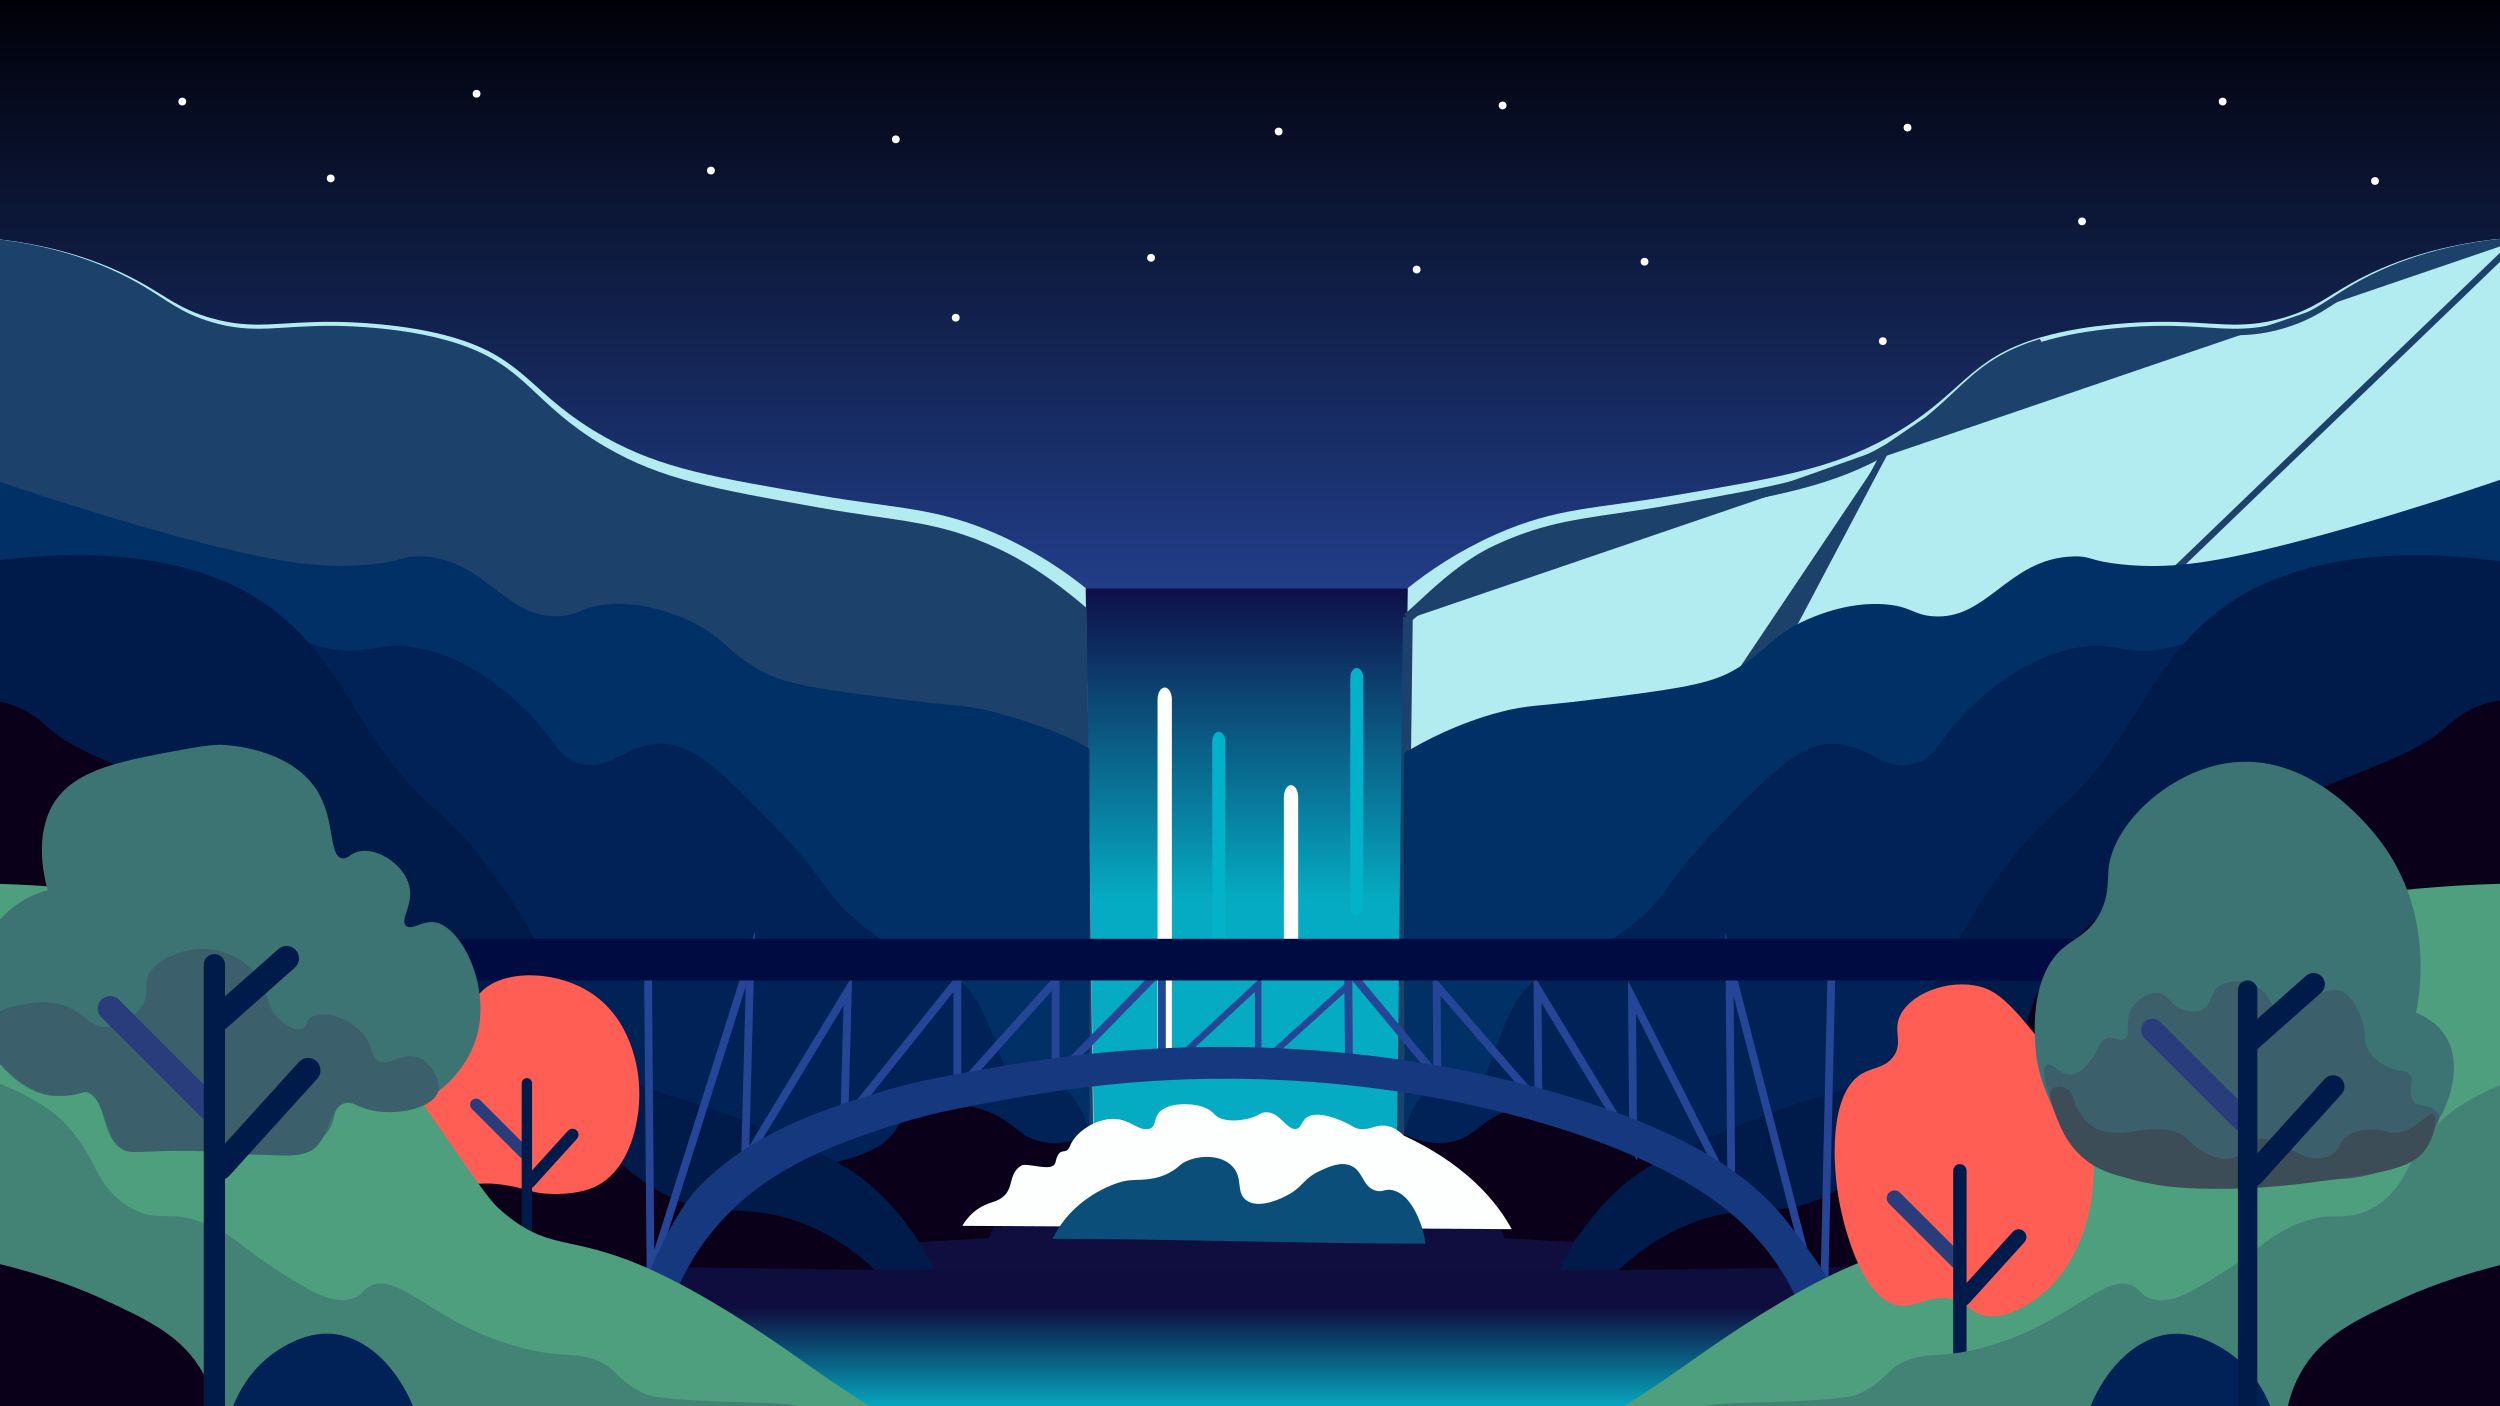 <svg width="1920" height="1080" viewBox="0 0 1920 1080" fill="none" xmlns="http://www.w3.org/2000/svg">
<rect x="0" y="0" width="1920" height="1080" fill="#333333" stroke="none"/>
<g clip-path="url(#clip0)">
<rect width="1920" height="1080" fill="white"/>
<rect x="-3" width="1942" height="678" fill="url(#paint0_linear)"/>
<path d="M1231.12 880.389H672.211V1045.73H1231.12V880.389Z" fill="#DEFEEE"/>
<path d="M1209.91 901.822H689.912V1045.73H1209.91V901.822Z" fill="#8ED9E8"/>
<path d="M1425.68 947.75H491.818V1097.78H1425.68V947.75Z" fill="#3E85CC"/>
<path d="M1391 1003H545V1043H1391V1003Z" fill="#5CABD3"/>
<path d="M1425.68 1042.67H491.818V1100.84H1425.68V1042.67Z" fill="#76C6DE"/>
<rect x="-1" y="652" width="1920" height="714" fill="url(#paint1_linear)"/>
<path d="M1230.36 944.686H699.344V975.305H1230.36V944.686Z" fill="#100E3F"/>
<rect x="-66" y="452" width="1920" height="484" fill="url(#paint2_linear)"/>
<path d="M894.5 819C891.457 819 889 814.895 889 809.811V537.189C889 532.105 891.457 528 894.5 528C897.543 528 900 532.105 900 537.189V809.811C900 814.865 897.543 819 894.5 819Z" fill="#FDFFFE"/>
<path d="M936 752C933.24 752 931 748.568 931 744.339V569.661C931 565.432 933.24 562 936 562C938.76 562 941 565.432 941 569.661V744.339C941 748.568 938.76 752 936 752Z" fill="#01B2C8"/>
<path d="M991.5 750C988.457 750 986 745.896 986 740.812V612.188C986 607.104 988.457 603 991.5 603C994.543 603 997 607.104 997 612.188V740.812C997 745.866 994.543 750 991.5 750Z" fill="#FDFFFE"/>
<path d="M1042 703C1039.24 703 1037 699.568 1037 695.339V520.661C1037 516.432 1039.24 513 1042 513C1044.76 513 1047 516.432 1047 520.661V695.339C1047 699.568 1044.76 703 1042 703Z" fill="#01B2C8"/>
<path d="M1935.86 182C1873.58 186.03 1832.27 202.741 1805.8 217.556C1786.08 228.578 1776.59 237.467 1753.17 244.222C1719.47 253.911 1700.51 246.652 1657.19 247.185C1647.57 247.304 1604.71 248.222 1567.37 259.037C1509.79 275.719 1507.93 303.659 1449.71 336.074C1407.03 359.837 1366.55 366.711 1285.59 380.519C1224.41 390.948 1195.68 389.704 1149.34 410.148C1118.69 423.689 1095.91 439.837 1081.2 451.63C1079.12 590.889 1077.08 730.148 1075 869.407C1091.76 880.252 1105.62 883.393 1115.27 884.222C1123.75 884.963 1133.25 884.311 1143.14 890.148C1149.34 893.822 1153.25 898.593 1155.54 902C1416.68 896.074 1677.82 890.148 1939 884.222L1935.86 182Z" fill="#B3ECF0"/>
<path d="M1449.71 343.35C1407.11 368.194 1366.69 375.41 1285.98 389.822L1285.58 389.893C1268.96 392.859 1254.74 394.923 1241.91 396.786C1207.48 401.782 1183.07 405.326 1149.32 420.922C1125.72 431.84 1106.09 450.013 1091.59 463.434C1087.26 467.444 1083.38 471.03 1080 473.871M1449.71 343.35L1143.13 923.589C1135.06 918.595 1127.24 918.136 1120.02 917.713C1118.4 917.618 1116.81 917.525 1115.26 917.383C1105.63 916.514 1091.75 913.225 1075 901.868M1449.71 343.35C1474.7 328.779 1489.31 315.072 1502.39 302.789C1519.79 286.458 1534.51 272.646 1567.39 262.675L1449.71 343.35ZM1080 473.871C1078.96 546.789 1078.23 617.329 1077.5 687.87C1076.77 758.41 1076.04 828.951 1075 901.868M1080 473.871L1082.5 473.907C1082.49 474.286 1082.49 474.664 1082.48 475.043M1080 473.871L1081.61 475.786C1081.9 475.543 1082.19 475.296 1082.48 475.043M1075 901.868L1076.4 899.799C1076.78 900.052 1077.15 900.301 1077.52 900.546M1075 901.868L1077.5 901.904C1077.51 901.451 1077.51 900.999 1077.52 900.546M1933.41 184.683C1873.04 189.185 1832.9 206.275 1807.1 221.392C1801.79 224.507 1797.17 227.497 1792.77 230.345C1781.2 237.837 1771.15 244.345 1753.92 249.554L1753.91 249.554C1736.72 254.731 1723.26 255.375 1708.71 254.805C1704.06 254.624 1699.35 254.323 1694.38 254.006C1683.74 253.326 1671.95 252.573 1657.23 252.763C1647.62 252.887 1605.06 253.852 1568.11 265.067L1568.11 265.067C1539.79 273.658 1525.24 285.089 1510.47 298.674C1508.37 300.603 1506.27 302.58 1504.12 304.599C1491.02 316.893 1476.22 330.788 1450.97 345.51C1407.98 370.578 1367.16 377.867 1286.82 392.211L1286.02 392.354L1286.02 392.354C1269.2 395.356 1254.88 397.435 1242.01 399.303C1207.74 404.278 1183.77 407.757 1150.37 423.191C1127.17 433.922 1107.99 451.674 1093.5 465.081C1089.46 468.823 1085.78 472.226 1082.48 475.043M1933.41 184.683L1155.46 933.501C1155.92 933.49 1156.38 933.479 1156.84 933.468M1933.41 184.683L1936.49 914.942M1933.41 184.683L1936.49 914.942M1082.48 475.043C1081.45 547.552 1080.73 617.721 1080 687.896L1080 687.897C1079.27 757.999 1078.55 828.106 1077.52 900.546M1077.52 900.546C1093.39 911.044 1106.45 914.078 1115.48 914.893L1115.49 914.893C1116.91 915.024 1118.42 915.11 1119.98 915.199C1127.22 915.614 1135.79 916.104 1144.44 921.463L1144.45 921.465C1150.4 925.161 1154.35 929.834 1156.84 933.468M1156.84 933.468C1281.67 930.501 1406.52 927.535 1531.36 924.568C1666.41 921.359 1801.45 918.151 1936.49 914.942M1156.84 933.468L1936.49 914.942" fill="#1C416A" stroke="#1C416A" stroke-width="5"/>
<path d="M1935.88 363.026C1838.32 397.013 1760.34 418.231 1716.06 427.325C1684.93 433.725 1658.87 436.511 1629.39 433.449C1603.66 430.755 1606.53 426.866 1592.25 427.325C1541.77 428.917 1526.39 476.958 1483.88 473.254C1468.65 471.937 1467.76 465.507 1446.74 464.068C1437.21 463.425 1419.21 463.486 1394.09 473.254C1359.18 486.818 1358.42 500.443 1329.09 516.12C1309.77 526.438 1280.08 530.143 1220.72 537.553C1179.67 542.666 1173.57 541.319 1152.6 546.739C1121.01 554.883 1093.82 568.886 1078.32 578.5C1077.28 676.481 1079.33 773.318 1078.32 871.299C1086.22 857.765 1099.29 840.802 1118.57 837.618C1128.58 835.965 1130.41 839.639 1137.16 837.618C1162.28 830.086 1150.98 774.421 1180.49 748.823C1198.07 733.606 1210.95 747.017 1239.3 736.576C1291.21 717.5 1278.46 663.948 1327.53 630.941C1378.47 596.709 1417.59 637.279 1476.13 597.26C1506.95 576.194 1503.13 560.119 1538.05 542.146C1569.02 526.194 1586.63 531.307 1630.91 520.713C1675.75 509.996 1698.7 494.932 1723.78 483.97C1764.98 465.966 1834.29 452.861 1935.85 470.192V363.026H1935.88Z" fill="#003065"/>
<path d="M1078.32 871.298C1078.05 865.97 1089.25 834.647 1106.1 831.493C1115.83 829.656 1119.62 835.688 1127.7 834.555C1147.08 831.83 1146.93 794.046 1167.8 764.132C1188.65 734.248 1206.99 745.944 1251.09 712.08C1283.04 687.554 1275.29 679.96 1325.13 629.409C1363.67 590.308 1383.45 570.743 1408.41 571.233C1435.51 571.753 1446.77 593.003 1470.12 586.542C1485.83 582.194 1487.27 570.743 1507.14 549.8C1514.4 542.145 1548.12 506.566 1593.5 497.748C1625.61 491.501 1632.26 504.759 1664.46 497.748C1697.91 490.491 1717.8 470.313 1729.25 461.005C1757.72 437.857 1821.38 418.445 1935.92 439.572C1936.96 588.594 1934.88 737.585 1935.92 886.607C1507.11 893.588 1079.97 902.314 1078.32 871.298Z" fill="#012257"/>
<path d="M1078.32 871.291C1086.53 875.21 1098.58 879.343 1112.26 877.414C1132.73 874.506 1135.33 861.003 1158.52 852.919C1177.9 846.153 1205.06 845.51 1220.23 859.043C1225.94 864.156 1225.17 867.004 1232.56 874.353C1243.79 885.498 1264.21 890.366 1273.64 892.724C1263.57 902.185 1246.11 912.381 1235.64 923.343C1225.72 933.753 1216.48 943.98 1207.87 953.961C1190.38 952.951 1172.9 951.91 1155.44 950.9C1146.25 928.242 1138.99 923.251 1133.83 923.343C1130.23 923.404 1128 925.915 1121.5 926.405C1119.15 926.588 1114.42 926.619 1106.09 923.343C1093.76 918.505 1084.18 910.575 1078.32 904.971V871.291Z" fill="#0A0019"/>
<path d="M1935.88 433.441C1838.29 417.091 1779.6 432.798 1752.77 442.627C1741.3 446.821 1733.52 450.741 1731.41 451.812C1679.47 478.267 1655.94 522.113 1636.8 552.855C1586.2 634.148 1575.65 608.703 1520.83 693.701C1469.69 773.035 1472.04 805.797 1426.23 831.486C1406.88 842.325 1407.49 835.895 1340.78 862.105C1275.86 887.58 1258.71 900.195 1249.22 908.033C1222.49 930.14 1206.71 955.952 1197.34 975.395C1441.49 972.333 1685.63 969.271 1929.78 966.209H1935.88V433.441Z" fill="#001A4A"/>
<path d="M1935.88 966.211C1935.88 966.211 1935.88 680.445 1935.88 537.547C1930.05 537.149 1919.95 537.026 1908.42 540.609C1891.21 545.967 1880.46 556.561 1877.9 558.98C1853.45 582.036 1789.09 599.213 1734.46 626.342C1699.18 643.856 1576.84 704.634 1557.46 782.498C1555.05 792.204 1549.55 820.894 1529.99 828.426C1516.29 833.692 1508.6 823.619 1493.37 828.426C1474.81 834.274 1472.52 853.533 1453.7 877.416C1453.7 877.416 1434.56 901.697 1404.87 917.221C1365.96 937.582 1345.17 922.487 1301.1 938.654C1286.06 944.165 1265.31 954.453 1243.12 975.396L1935.88 966.211Z" fill="#0A0019"/>
<path d="M-20.855 182C41.424 186.03 82.729 202.741 109.198 217.556C128.92 228.578 138.414 237.467 161.83 244.222C195.534 253.911 214.492 246.652 257.813 247.185C267.429 247.304 310.292 248.222 347.629 259.037C405.207 275.719 407.069 303.659 465.288 336.074C507.967 359.837 548.448 366.711 629.411 380.519C690.591 390.948 719.319 389.704 765.662 410.148C796.313 423.689 819.088 439.837 833.803 451.63C835.879 590.889 837.924 730.148 840 869.407C823.24 880.252 809.379 883.393 799.732 884.222C791.245 884.963 781.751 884.311 771.859 890.148C765.662 893.822 761.754 898.593 759.465 902C498.32 896.074 237.175 890.148 -24 884.222L-20.855 182Z" fill="#B3ECF0"/>
<path d="M-20.903 182C41.373 186.22 82.684 203.72 109.161 219.235C128.857 230.777 138.395 240.086 161.806 247.16C195.499 257.307 214.483 249.705 257.806 250.263C267.437 250.387 310.297 251.349 347.613 262.675C405.213 280.144 407.071 309.404 465.29 343.35C507.964 368.235 548.439 375.434 629.419 389.893C690.612 400.815 719.35 399.512 765.677 420.922C796.335 435.102 819.79 454.551 834.5 466.901C836.575 612.736 837.925 756.033 840 901.868C823.246 913.225 809.373 916.514 799.742 917.383C791.257 918.158 781.75 917.476 771.871 923.589C765.677 927.436 761.775 932.432 759.484 936C498.333 929.794 237.151 923.588 -24 917.383L-20.903 182Z" fill="#1C416A"/>
<path d="M-20.889 362.929C76.678 396.916 154.652 418.135 198.935 427.229C230.063 433.628 256.126 436.415 285.606 433.353C311.333 430.658 308.465 426.77 322.747 427.229C373.224 428.821 388.606 476.862 431.118 473.157C446.346 471.841 447.231 465.411 468.258 463.972C477.78 463.329 495.786 463.39 520.902 473.157C555.815 486.721 556.578 500.347 585.906 516.024C605.224 526.342 634.919 530.047 694.277 537.457C735.324 542.57 741.428 541.223 762.394 546.643C793.98 554.787 821.172 565.385 836.675 575C836.675 675 836.675 775 836.675 872.5C828.771 858.966 815.709 840.706 796.422 837.522C786.412 835.868 784.581 839.542 777.836 837.522C752.719 829.989 764.011 774.324 734.5 748.727C716.921 733.509 704.043 746.92 675.691 736.479C623.78 717.404 636.536 663.851 587.463 630.844C536.528 596.612 497.403 637.182 438.869 597.164C408.046 576.098 411.861 560.023 376.948 542.05C345.972 526.097 328.363 531.211 284.081 520.616C239.249 509.9 216.299 494.835 191.213 483.874C150.014 465.87 80.707 452.765 -20.858 470.095V362.929H-20.889Z" fill="#003065"/>
<path d="M836.674 871.201C836.949 865.874 825.748 834.55 808.902 831.397C799.167 829.56 795.383 835.591 787.295 834.459C767.916 831.734 768.069 793.95 747.194 764.035C726.35 734.151 708.009 745.848 663.91 711.983C631.957 687.458 639.709 679.864 589.873 629.312C551.328 590.212 531.552 570.647 506.588 571.137C479.488 571.657 468.227 592.907 444.88 586.446C429.163 582.098 427.729 570.647 407.862 549.703C400.598 542.049 366.876 506.47 321.495 497.651C289.39 491.405 282.737 504.663 250.54 497.651C217.092 490.395 197.194 470.217 185.75 460.909C157.276 437.761 93.615 418.349 -20.92 439.476C-21.958 588.497 -19.883 737.489 -20.92 886.511C407.892 893.461 835.026 902.187 836.674 871.201Z" fill="#012257"/>
<path d="M836.675 871.206C828.466 875.125 816.411 879.259 802.739 877.33C782.261 874.421 779.667 860.918 756.473 852.835C737.094 846.068 709.933 845.425 694.765 858.958C689.058 864.072 689.821 866.919 682.436 874.268C671.205 885.413 650.789 890.281 641.358 892.639C651.429 902.1 668.886 912.296 679.354 923.258C689.272 933.668 696.394 944.018 705 954C722.487 952.99 742.099 951.825 759.556 950.815C768.742 928.157 776.005 923.166 781.163 923.258C784.764 923.319 786.992 925.83 793.492 926.32C795.842 926.504 800.572 926.534 808.904 923.258C821.233 918.42 830.816 910.49 836.675 904.887V871.206Z" fill="#0A0019"/>
<path d="M-20.889 433.357C76.709 417.007 135.395 432.714 162.221 442.543C173.696 446.737 181.478 450.657 183.584 451.728C235.526 478.183 259.056 522.029 278.19 552.77C328.79 634.064 339.349 608.619 394.16 693.617C445.309 772.951 442.959 805.713 488.767 831.402C508.115 842.241 507.505 835.811 574.218 862.021C639.13 887.496 656.281 900.111 665.773 907.949C692.507 930.056 708.285 955.867 717.654 975.31C473.507 972.249 229.361 969.187 -14.785 966.125H-20.889V433.357Z" fill="#001A4A"/>
<path d="M-20.889 966.124C-20.889 966.124 -20.889 680.359 -20.889 537.461C-15.06 537.063 -4.958 536.94 6.578 540.523C23.79 545.881 34.532 556.475 37.096 558.894C61.541 581.95 125.904 599.127 180.532 626.255C215.811 643.769 338.159 704.548 357.538 782.411C359.949 792.118 365.442 820.807 385.004 828.34C398.707 833.606 406.398 823.533 421.626 828.34C440.181 834.188 442.47 853.447 461.3 877.33C461.3 877.33 480.435 901.611 510.129 917.134C549.04 937.496 569.823 922.401 613.892 938.568C628.937 944.079 649.689 954.367 671.876 975.31L-20.889 966.124Z" fill="#0A0019"/>
<path d="M1161 944C1160.47 942.999 1159.91 941.973 1159.27 940.921C1153.31 930.633 1143.48 916.984 1127.09 902.95C1109.79 888.146 1091.52 878.294 1078.11 872.162C1072.23 866.261 1066.92 864.696 1063.04 864.466C1055.73 864.004 1051.92 868.057 1044.2 867.031C1039.71 866.441 1039.37 864.85 1032.89 861.9C1029.46 860.335 1015.45 853.972 1006.52 856.769C998.907 859.155 1000.45 866.467 995.214 867.031C988.055 867.827 983.27 854.331 972.607 854.203C967.408 854.152 967.144 857.307 957.536 859.334C954.71 859.924 946.307 861.695 938.696 859.334C932.404 857.384 933.045 854.562 927.393 851.637C918.312 846.917 901.922 846.66 893.482 851.637C884.628 856.846 889.262 865.646 882.179 867.031C873.889 868.673 868.388 859.719 855.804 859.334C841.825 858.898 826.113 869.212 821.893 879.859C818.464 888.557 813.679 878.833 810.589 892.687C808.743 901 788.962 892.328 784.214 895.253C771.893 902.822 781.954 917.446 761.607 923.475C750.04 926.913 743.22 934.43 739 941.434L1161 944Z" fill="#FDFFFE"/>
<path d="M808.496 951.426C822.871 920.758 854.516 908.539 865.033 906.778C874.102 905.289 886.483 907.895 900.376 899.331C906.036 895.845 905.875 894.254 910.989 891.885C921.601 886.976 937.713 886.739 946.332 895.608C955.047 904.578 948.905 915.444 956.945 921.638C967.011 929.424 985.824 919.472 988.751 917.915C1001.13 911.382 1000.52 905.357 1013.48 899.331C1020.52 896.048 1030.11 891.58 1038.21 895.608C1047.15 900.042 1046.22 910.773 1055.87 914.191C1061.95 916.324 1063.3 912.465 1070.02 914.191C1082.75 917.509 1089.09 934.501 1091.21 940.222C1093.49 946.349 1094.36 951.697 1094.75 955.116C1002.84 955.149 900.376 951.426 808.496 951.426Z" fill="#0C4E7A"/>
<path d="M497.548 732.841L499.629 978.823L576.315 736.379L572.188 891.156L651.104 760.997L648.417 861.797L735.271 753.156L735.271 796.686L735.271 837.315L810.732 753.156L810.732 784.353L810.732 827.158L892.342 743.724L892.342 784.353L892.342 827.158" stroke="#254597" stroke-width="6" stroke-miterlimit="10"/>
<path d="M1406.69 739.529L1400.4 1018.95L1328.23 740.621L1329.68 916.642L1253.36 765.813L1254.31 880.449L1180.83 759.426L1181.55 847.252L1103.33 756.806L1103.91 827.067L1035.38 744.697L1036.07 828.011" stroke="#254597" stroke-width="6" stroke-miterlimit="10"/>
<path d="M892 825L966.277 756V819.189L1036 756V819.189" stroke="#254597" stroke-width="5" stroke-miterlimit="10"/>
<path d="M1381.84 1002.24C1377.94 993.076 1371.57 980.163 1361.3 966.009C1335.67 930.712 1298.86 905.87 1243.89 883.201C1224.49 875.205 1120.26 833.439 967.975 828.859C868.97 825.883 795.09 839.986 744.898 849.56C726.64 853.054 706.945 857.298 683.258 865.087C645.364 877.56 593.41 894.639 554.108 937.543C542.19 950.56 523.933 974.134 513.014 1010L491 998.355C502.389 962.489 522.818 926.132 535.234 913.089C576.122 870.185 630.189 853.106 669.609 840.633C694.236 832.844 714.753 828.6 733.744 825.106C785.991 815.532 862.835 801.429 965.862 804.405C1124.31 808.985 1232.76 850.751 1252.96 858.747C1310.16 881.415 1348.47 906.258 1375.12 941.554C1385.81 955.709 1417.65 996.207 1406.76 998.355C1380.35 1003.53 1380.35 1003.53 1380.35 1003.53" fill="#16387F"/>
<rect x="285" y="721" width="1318" height="32" fill="#000B41"/>
<path d="M1935.88 678.396C1750.3 681.305 1678.58 723.161 1649.01 764.129C1645.35 769.212 1619.07 806.506 1591.03 846.8C1541.98 917.224 1539.24 922.521 1526.94 932.533C1488.3 964.07 1474.97 945.056 1401.81 981.523C1358.14 1003.29 1314.41 1034.25 1298.05 1045.82C1290.94 1050.84 1271.16 1065.02 1243.12 1082.57C1230.39 1090.53 1219.74 1096.8 1212.6 1100.94C1454.7 1098.89 1693.78 1102.99 1935.88 1100.94V678.396Z" fill="#4D9F7D"/>
<path d="M1503.58 999.106C1485.1 991.833 1472.92 1004.63 1458.34 1002.6C1427.75 998.337 1414.49 932.633 1413.1 925.674C1406.9 895.043 1404.4 838.85 1430.5 824.269C1438.85 819.618 1448.91 819.863 1454.86 810.282C1460.98 800.386 1454.65 793.008 1458.34 782.308C1464.81 763.53 1496.44 751.152 1520.98 757.83C1530.27 760.348 1539.11 765.768 1555.78 785.804C1581.74 816.96 1597.54 835.913 1604.5 866.229C1615.5 914.03 1600.01 970.223 1566.22 995.609C1560.23 1000.12 1539.42 1015.72 1520.98 1009.6C1513.08 1006.97 1512.52 1002.64 1503.58 999.106Z" fill="#FF5E55"/>
<path d="M393.762 911.169C368.046 905.992 362.206 911.941 346.704 908.415C325.611 903.623 307.784 886.108 299.646 867.104C292.282 849.892 288.379 820.864 302.414 809.269C315.756 798.253 333.196 812.905 349.472 801.007C363.451 790.789 356.337 775.752 368.849 762.45C385.679 744.549 423.354 745.43 449.125 759.696C486.384 780.324 490.038 824.031 490.647 831.302C492.917 858.347 484.502 898.198 457.43 911.169C442.067 918.55 421.416 916.925 418.676 916.678C408.489 915.796 406.164 913.676 393.762 911.169Z" fill="#FF5E55"/>
<path d="M1554.75 954.03L1512.32 1000.87C1510.1 1003.31 1506.32 1003.5 1503.88 1001.28C1501.44 999.059 1501.25 995.284 1503.47 992.841L1545.89 946.001C1548.11 943.558 1551.88 943.37 1554.33 945.591C1556.78 947.795 1556.97 951.587 1554.75 954.03Z" fill="#001A4A"/>
<path d="M1498.69 972.344L1450.76 924.428C1448.41 922.088 1448.41 918.313 1450.76 915.972C1453.1 913.632 1456.87 913.632 1459.21 915.972L1507.14 963.906C1509.48 966.246 1509.48 970.021 1507.14 972.361C1504.8 974.684 1501.01 974.684 1498.69 972.344Z" fill="#293C7C"/>
<path d="M1505.2 1139.99C1502.36 1139.99 1500.07 1137.7 1500.07 1134.86V899.125C1500.07 896.289 1502.36 894 1505.2 894C1508.03 894 1510.32 896.289 1510.32 899.125V1134.86C1510.32 1137.7 1508.03 1139.99 1505.2 1139.99Z" fill="#001A4A"/>
<path d="M443.098 874.603L410.157 910.966C408.433 912.863 405.502 913.008 403.605 911.284C401.709 909.561 401.563 906.63 403.287 904.733L436.215 868.37C437.939 866.474 440.87 866.328 442.767 868.052C444.676 869.763 444.822 872.707 443.098 874.603Z" fill="#001A4A"/>
<path d="M399.574 888.822L362.363 851.623C360.546 849.806 360.546 846.875 362.363 845.059C364.179 843.242 367.11 843.242 368.927 845.059L406.139 882.27C407.956 884.087 407.956 887.018 406.139 888.835C404.322 890.638 401.378 890.638 399.574 888.822Z" fill="#293C7C"/>
<path d="M404.628 1018.97C402.426 1018.97 400.649 1017.19 400.649 1014.99V831.978C400.649 829.777 402.426 828 404.628 828C406.829 828 408.606 829.777 408.606 831.978V1014.99C408.606 1017.19 406.829 1018.97 404.628 1018.97Z" fill="#001A4A"/>
<path d="M1943.51 825.367C1910.85 834.828 1885.22 849.832 1873.31 862.11C1847.28 888.963 1850.58 910.028 1824.48 926.409C1800.8 941.29 1793.48 926.777 1760.4 941.719C1737.78 951.915 1735.25 961.376 1690.2 987.647C1679.95 993.618 1664.48 1002.25 1650.53 996.833C1643.42 994.077 1644.06 990.556 1638.32 987.647C1617.91 977.359 1590.9 1012.42 1537.61 1030.51C1526.29 1034.34 1516.25 1036.64 1516.25 1036.64C1491.8 1042.18 1484.69 1038.96 1470.47 1042.76C1448.53 1048.61 1450.51 1060.27 1427.75 1070.32C1423.35 1072.25 1416.94 1074.64 1369.76 1076.44C1326.33 1078.13 1316.66 1076.69 1299.57 1082.57C1284.25 1087.83 1272.93 1095.52 1266 1100.94C1491.84 1101.95 1717.67 1102.99 1943.51 1104V825.367Z" fill="#438376"/>
<path d="M1943.51 966.217C1902.86 974.453 1867.88 986.762 1845.85 996.836C1808.25 1014.01 1782.19 1026.35 1766.5 1055.01C1756.98 1072.4 1754.72 1089.52 1754.29 1100.94C1817.37 1100.94 1880.42 1100.94 1943.51 1100.94V966.217Z" fill="#0A0019"/>
<path d="M1748.19 1094.81C1746.39 1086.82 1738.27 1055.34 1708.52 1036.63C1703.06 1033.21 1687.4 1023.35 1668.84 1024.39C1638.27 1026.1 1609.3 1056.9 1598.65 1100.93H1748.19V1094.81Z" fill="#012257"/>
<path d="M1723.69 899.632C1678.76 898.016 1670.08 910.423 1646.61 907.092C1608 901.597 1572.42 859.627 1564.56 815.096C1563.89 811.291 1554.42 753.707 1584.45 728.072C1593.18 720.613 1603.77 717.132 1611.8 703.209C1619.81 689.31 1618.64 676.53 1619.26 668.399C1621.92 633.665 1664.32 593.957 1708.77 586.349C1774.49 575.086 1821.93 637.817 1828.12 646.022C1870.44 701.99 1857.76 767.034 1855.47 777.8C1862.73 780.709 1871.8 785.881 1877.85 795.205C1893.83 819.869 1879.24 858.906 1857.96 879.741C1831.33 905.799 1792.44 905.053 1768.45 904.605C1747.76 904.207 1747.98 900.503 1723.69 899.632Z" fill="#3C7474"/>
<path d="M1572.02 817.582C1576.32 815.543 1582.22 826.731 1591.91 825.041C1598.6 823.872 1603.45 817.233 1606.83 812.609C1612.85 804.379 1611.98 799.903 1616.78 797.691C1622.82 794.906 1627.44 800.45 1631.69 797.691C1636.92 794.309 1631.47 785.035 1636.67 775.313C1640.89 767.406 1651.11 761.141 1659.04 762.881C1666.45 764.497 1666.48 771.932 1676.45 775.313C1678.39 775.96 1685.33 778.297 1691.37 775.313C1699 771.534 1696.71 763.503 1703.8 757.909C1711.51 751.817 1724.96 752.836 1733.64 757.909C1744.25 764.1 1742.86 773.498 1751.04 775.313C1757.06 776.656 1759.37 771.907 1775.9 765.368C1786.22 761.29 1791.37 759.251 1795.8 760.395C1807.13 763.354 1813.77 779.888 1815.69 790.231C1817.1 797.84 1815.51 799.829 1818.17 805.15C1822.72 814.275 1832.57 818.8 1835.58 820.068C1844.13 823.648 1847.44 821.411 1850.5 825.041C1855.39 830.884 1848.38 838.492 1852.98 844.932C1857.33 851.023 1865.79 847.269 1872.87 854.877C1877.85 867.309 1839.11 895.803 1835.58 897.146C1789.18 914.799 1771.98 898.712 1688.88 904.605C1664.64 906.32 1649.97 908.832 1629.21 902.118C1621.43 899.607 1599.62 888.021 1584.45 862.336C1572.59 842.271 1566.25 820.317 1572.02 817.582Z" fill="#3B606C"/>
<path d="M1576.12 836.451C1578.73 833.815 1584.33 834.138 1587.93 836.451C1592.24 839.211 1591.17 843.239 1595.02 850.822C1596.69 854.104 1601.96 863.304 1611.53 867.58C1615.96 869.569 1619.59 869.718 1625.68 869.967C1636.07 870.415 1638.83 868.177 1649.27 867.58C1657.78 867.083 1665.11 866.635 1672.87 869.967C1682.22 873.97 1681.22 878.719 1691.74 884.338C1696.51 886.874 1706.01 891.947 1715.34 889.137C1725.51 886.054 1724.83 876.805 1734.21 874.766C1739.93 873.523 1745.87 876.332 1757.8 881.951C1766.63 886.104 1768.27 888.242 1774.31 889.137C1777.15 889.56 1784.41 890.629 1790.82 886.75C1797.73 882.598 1795.77 877.501 1802.63 872.379C1809.54 867.207 1818.17 867.431 1823.87 867.58C1831.85 867.804 1832.42 869.818 1838.01 869.967C1854.67 870.464 1864.74 853.085 1868.7 855.596C1871.93 857.635 1870.76 872.677 1861.61 884.313C1850.77 898.113 1825.13 901.668 1774.29 908.257C1765.83 909.351 1759.3 910.072 1753.05 910.644C1744.48 911.44 1726.3 913.106 1705.86 913.031C1685.52 912.956 1663.97 912.907 1637.41 905.845C1621.13 901.519 1610.54 898.56 1599.64 889.087C1587.19 878.247 1582.36 865.815 1578.41 855.571C1575.6 848.186 1572.54 840.056 1576.12 836.451Z" fill="#3C4D58"/>
<path d="M1798.31 840.306L1736.55 908.482C1733.31 912.038 1727.82 912.311 1724.26 909.079C1720.71 905.846 1720.43 900.352 1723.67 896.796L1785.4 828.62C1788.63 825.064 1794.13 824.791 1797.69 828.023C1801.27 831.23 1801.54 836.75 1798.31 840.306Z" fill="#001A4A"/>
<path d="M1782.57 762.459L1734.43 805.05C1730.82 808.233 1725.33 807.91 1722.15 804.304C1718.96 800.699 1719.29 795.204 1722.89 792.022L1771.03 749.43C1774.63 746.247 1780.13 746.571 1783.31 750.176C1786.52 753.781 1786.17 759.276 1782.57 762.459Z" fill="#001A4A"/>
<path d="M1716.7 866.962L1646.94 797.219C1643.53 793.812 1643.53 788.318 1646.94 784.911C1650.34 781.505 1655.84 781.505 1659.24 784.911L1729.01 854.679C1732.42 858.085 1732.42 863.58 1729.01 866.986C1725.6 870.368 1720.08 870.368 1716.7 866.962Z" fill="#293C7C"/>
<path d="M1726.18 1110.97C1722.05 1110.97 1718.72 1107.64 1718.72 1103.51V760.392C1718.72 756.264 1722.05 752.932 1726.18 752.932C1730.3 752.932 1733.64 756.264 1733.64 760.392V1103.51C1733.64 1107.64 1730.3 1110.97 1726.18 1110.97Z" fill="#001A4A"/>
<path d="M-20.889 678.305C164.693 681.213 236.411 723.069 265.983 764.037C269.645 769.12 295.922 806.414 323.968 846.708C373.011 917.132 375.757 922.429 388.056 932.441C426.692 963.979 440.029 944.964 513.181 981.431C556.853 1003.2 600.586 1034.16 616.943 1045.73C624.054 1050.75 643.83 1064.93 671.876 1082.47C684.602 1090.43 695.253 1096.71 702.395 1100.84C460.293 1098.79 221.213 1102.9 -20.889 1100.84V678.305Z" fill="#4D9F7D"/>
<path d="M-20.889 825.275C11.766 834.737 37.401 849.74 49.303 862.018C75.335 888.871 72.04 909.936 98.133 926.318C121.815 941.198 129.139 926.685 162.221 941.627C184.835 951.823 187.368 961.284 232.413 987.555C242.667 993.526 258.14 1002.16 272.087 996.741C279.198 993.985 278.557 990.464 284.294 987.555C304.711 977.267 331.72 1012.33 385.004 1030.42C396.327 1034.25 406.367 1036.55 406.367 1036.55C430.812 1042.09 437.923 1038.87 452.145 1042.67C474.087 1048.52 472.104 1060.18 494.87 1070.23C499.265 1072.16 505.674 1074.54 552.855 1076.35C596.282 1078.03 605.957 1076.59 623.047 1082.47C638.367 1087.74 649.689 1095.43 656.617 1100.84C430.782 1101.86 204.947 1102.9 -20.889 1103.91V825.275Z" fill="#438376"/>
<path d="M-20.889 966.123C19.762 974.36 54.736 986.668 76.77 996.742C114.368 1013.92 140.431 1026.26 156.117 1054.92C165.639 1072.31 167.897 1089.43 168.325 1100.85C105.243 1100.85 42.193 1100.85 -20.889 1100.85V966.123Z" fill="#0A0019"/>
<path d="M174.429 1094.72C176.229 1086.73 184.347 1055.26 214.102 1036.55C219.565 1033.12 235.221 1023.26 253.776 1024.3C284.356 1026.02 313.317 1056.82 323.968 1100.85H174.429V1094.72Z" fill="#012257"/>
<path d="M142.859 882.556C109.983 880.867 104.072 888.385 93.83 882.556C76.452 872.668 83.371 845.155 66.592 838.972C58.802 836.112 54.716 841.096 44.801 841.696C20.205 843.194 -8.777 815.709 -17.847 784.492C-27.354 751.749 -14.524 716.364 9.391 697.324C19.442 689.315 29.765 685.556 36.63 683.704C25.462 643.034 38.182 621.46 42.077 615.603C58.911 590.352 93.612 584.114 145.583 574.743C160.919 571.992 166.829 571.938 170.098 572.019C172.985 572.074 222.777 573.899 243.642 607.431C257.806 630.204 252.14 657.117 262.709 659.187C267.285 660.086 268.728 655.129 276.328 653.739C290.928 651.07 310.921 664.772 314.462 680.98C317.567 695.226 306.862 706.34 311.738 710.944C315.933 714.921 324.349 707.048 333.529 708.22C354.775 710.916 380.46 762.155 363.491 803.56C354.257 826.087 331.104 848.86 306.29 849.868C287.822 850.603 274.258 839.026 262.709 847.144C255 852.565 258.677 859.375 251.813 868.936C235.906 891.109 192.461 887.405 167.374 885.28C155.28 884.245 154.926 883.155 142.859 882.556Z" fill="#3C7474"/>
<path d="M-12.399 787.215C-16.757 797.975 -4.227 814.455 12.116 828.075C34.37 846.626 55.698 841.695 63.869 838.971C76.916 834.613 80.076 865.994 88.384 877.107C98.98 891.327 104.019 880.267 178.271 885.279C222.016 888.249 234.627 889.529 243.643 879.831C253.993 868.718 253.857 849.377 265.434 847.143C269.574 846.353 272.57 848.26 276.329 849.867C298.092 859.184 331.46 852.319 336.254 838.971C339.495 829.928 330.697 815.027 319.91 811.731C308.198 808.163 298.61 819.713 289.948 814.455C284.746 811.296 286.843 806.311 281.777 798.111C272.298 782.83 248.764 774.14 238.195 781.767C234.927 784.11 236.18 788.196 232.747 789.939C227.027 792.854 218.039 785.826 216.404 784.491C203.602 774.14 207.198 762.563 197.338 749.079C186.796 734.615 170.045 730.611 167.375 730.011C144.195 724.781 116.63 736.849 112.898 751.803C111.373 757.905 114.179 763.162 110.174 770.871C107.205 776.564 102.357 779.724 99.279 781.767C97.073 783.238 89.8 788.114 81.574 788.577C68.391 789.34 66.239 777.981 48.888 772.233C34.833 767.575 22.113 770.354 13.478 772.233C0.894 774.957 -9.457 779.942 -12.399 787.215Z" fill="#3B606C"/>
<path d="M243.67 828.431L176.009 903.123C172.468 907.018 166.449 907.318 162.554 903.777C158.659 900.235 158.359 894.215 161.9 890.32L229.56 815.628C233.101 811.732 239.121 811.433 243.016 814.974C246.911 818.515 247.211 824.535 243.67 828.431Z" fill="#001A4A"/>
<path d="M226.427 743.169L173.694 789.831C169.744 793.318 163.725 792.964 160.238 789.014C156.752 785.064 157.106 779.044 161.055 775.557L213.789 728.895C217.738 725.408 223.758 725.763 227.245 729.712C230.758 733.662 230.377 739.682 226.427 743.169Z" fill="#001A4A"/>
<path d="M154.273 857.66L77.842 781.224C74.11 777.492 74.11 771.472 77.842 767.741C81.573 764.009 87.593 764.009 91.325 767.741L167.756 844.176C171.488 847.908 171.488 853.928 167.756 857.66C164.024 861.365 157.977 861.365 154.273 857.66Z" fill="#293C7C"/>
<path d="M164.651 1124.99C160.129 1124.99 156.479 1121.34 156.479 1116.82V740.91C156.479 736.388 160.129 732.738 164.651 732.738C169.173 732.738 172.823 736.388 172.823 740.91V1116.82C172.823 1121.32 169.145 1124.99 164.651 1124.99Z" fill="#001A4A"/>
<circle cx="884" cy="198" r="3" fill="white"/>
<circle cx="366" cy="72" r="3" fill="white"/>
<circle cx="734" cy="244" r="3" fill="white"/>
<circle cx="688" cy="107" r="3" fill="white"/>
<circle cx="140" cy="78" r="3" fill="white"/>
<circle cx="254" cy="137" r="3" fill="white"/>
<circle cx="1263" cy="201" r="3" fill="white"/>
<circle cx="1599" cy="170" r="3" fill="white"/>
<circle cx="1154" cy="81" r="3" fill="white"/>
<circle cx="1446" cy="262" r="3" fill="white"/>
<circle cx="1465" cy="98" r="3" fill="white"/>
<circle cx="1088" cy="207" r="3" fill="white"/>
<circle cx="1707" cy="78" r="3" fill="white"/>
<circle cx="546" cy="131" r="3" fill="white"/>
<circle cx="982" cy="101" r="3" fill="white"/>
<circle cx="1824" cy="139" r="3" fill="white"/>
</g>
<defs>
<linearGradient id="paint0_linear" x1="968" y1="0" x2="968" y2="678" gradientUnits="userSpaceOnUse">
<stop stop-color="#000008"/>
<stop offset="0.747" stop-color="#254597"/>
</linearGradient>
<linearGradient id="paint1_linear" x1="959" y1="652" x2="959" y2="1366" gradientUnits="userSpaceOnUse">
<stop offset="0.493" stop-color="#0F0D3E"/>
<stop offset="0.603" stop-color="#05ABC2"/>
<stop offset="0.603" stop-color="#00718F"/>
</linearGradient>
<linearGradient id="paint2_linear" x1="894" y1="452" x2="894" y2="936" gradientUnits="userSpaceOnUse">
<stop stop-color="#0F0F49"/>
<stop offset="0.493" stop-color="#05ABC2"/>
</linearGradient>
<clipPath id="clip0">
<rect width="1920" height="1080" fill="white"/>
</clipPath>
</defs>
</svg>
